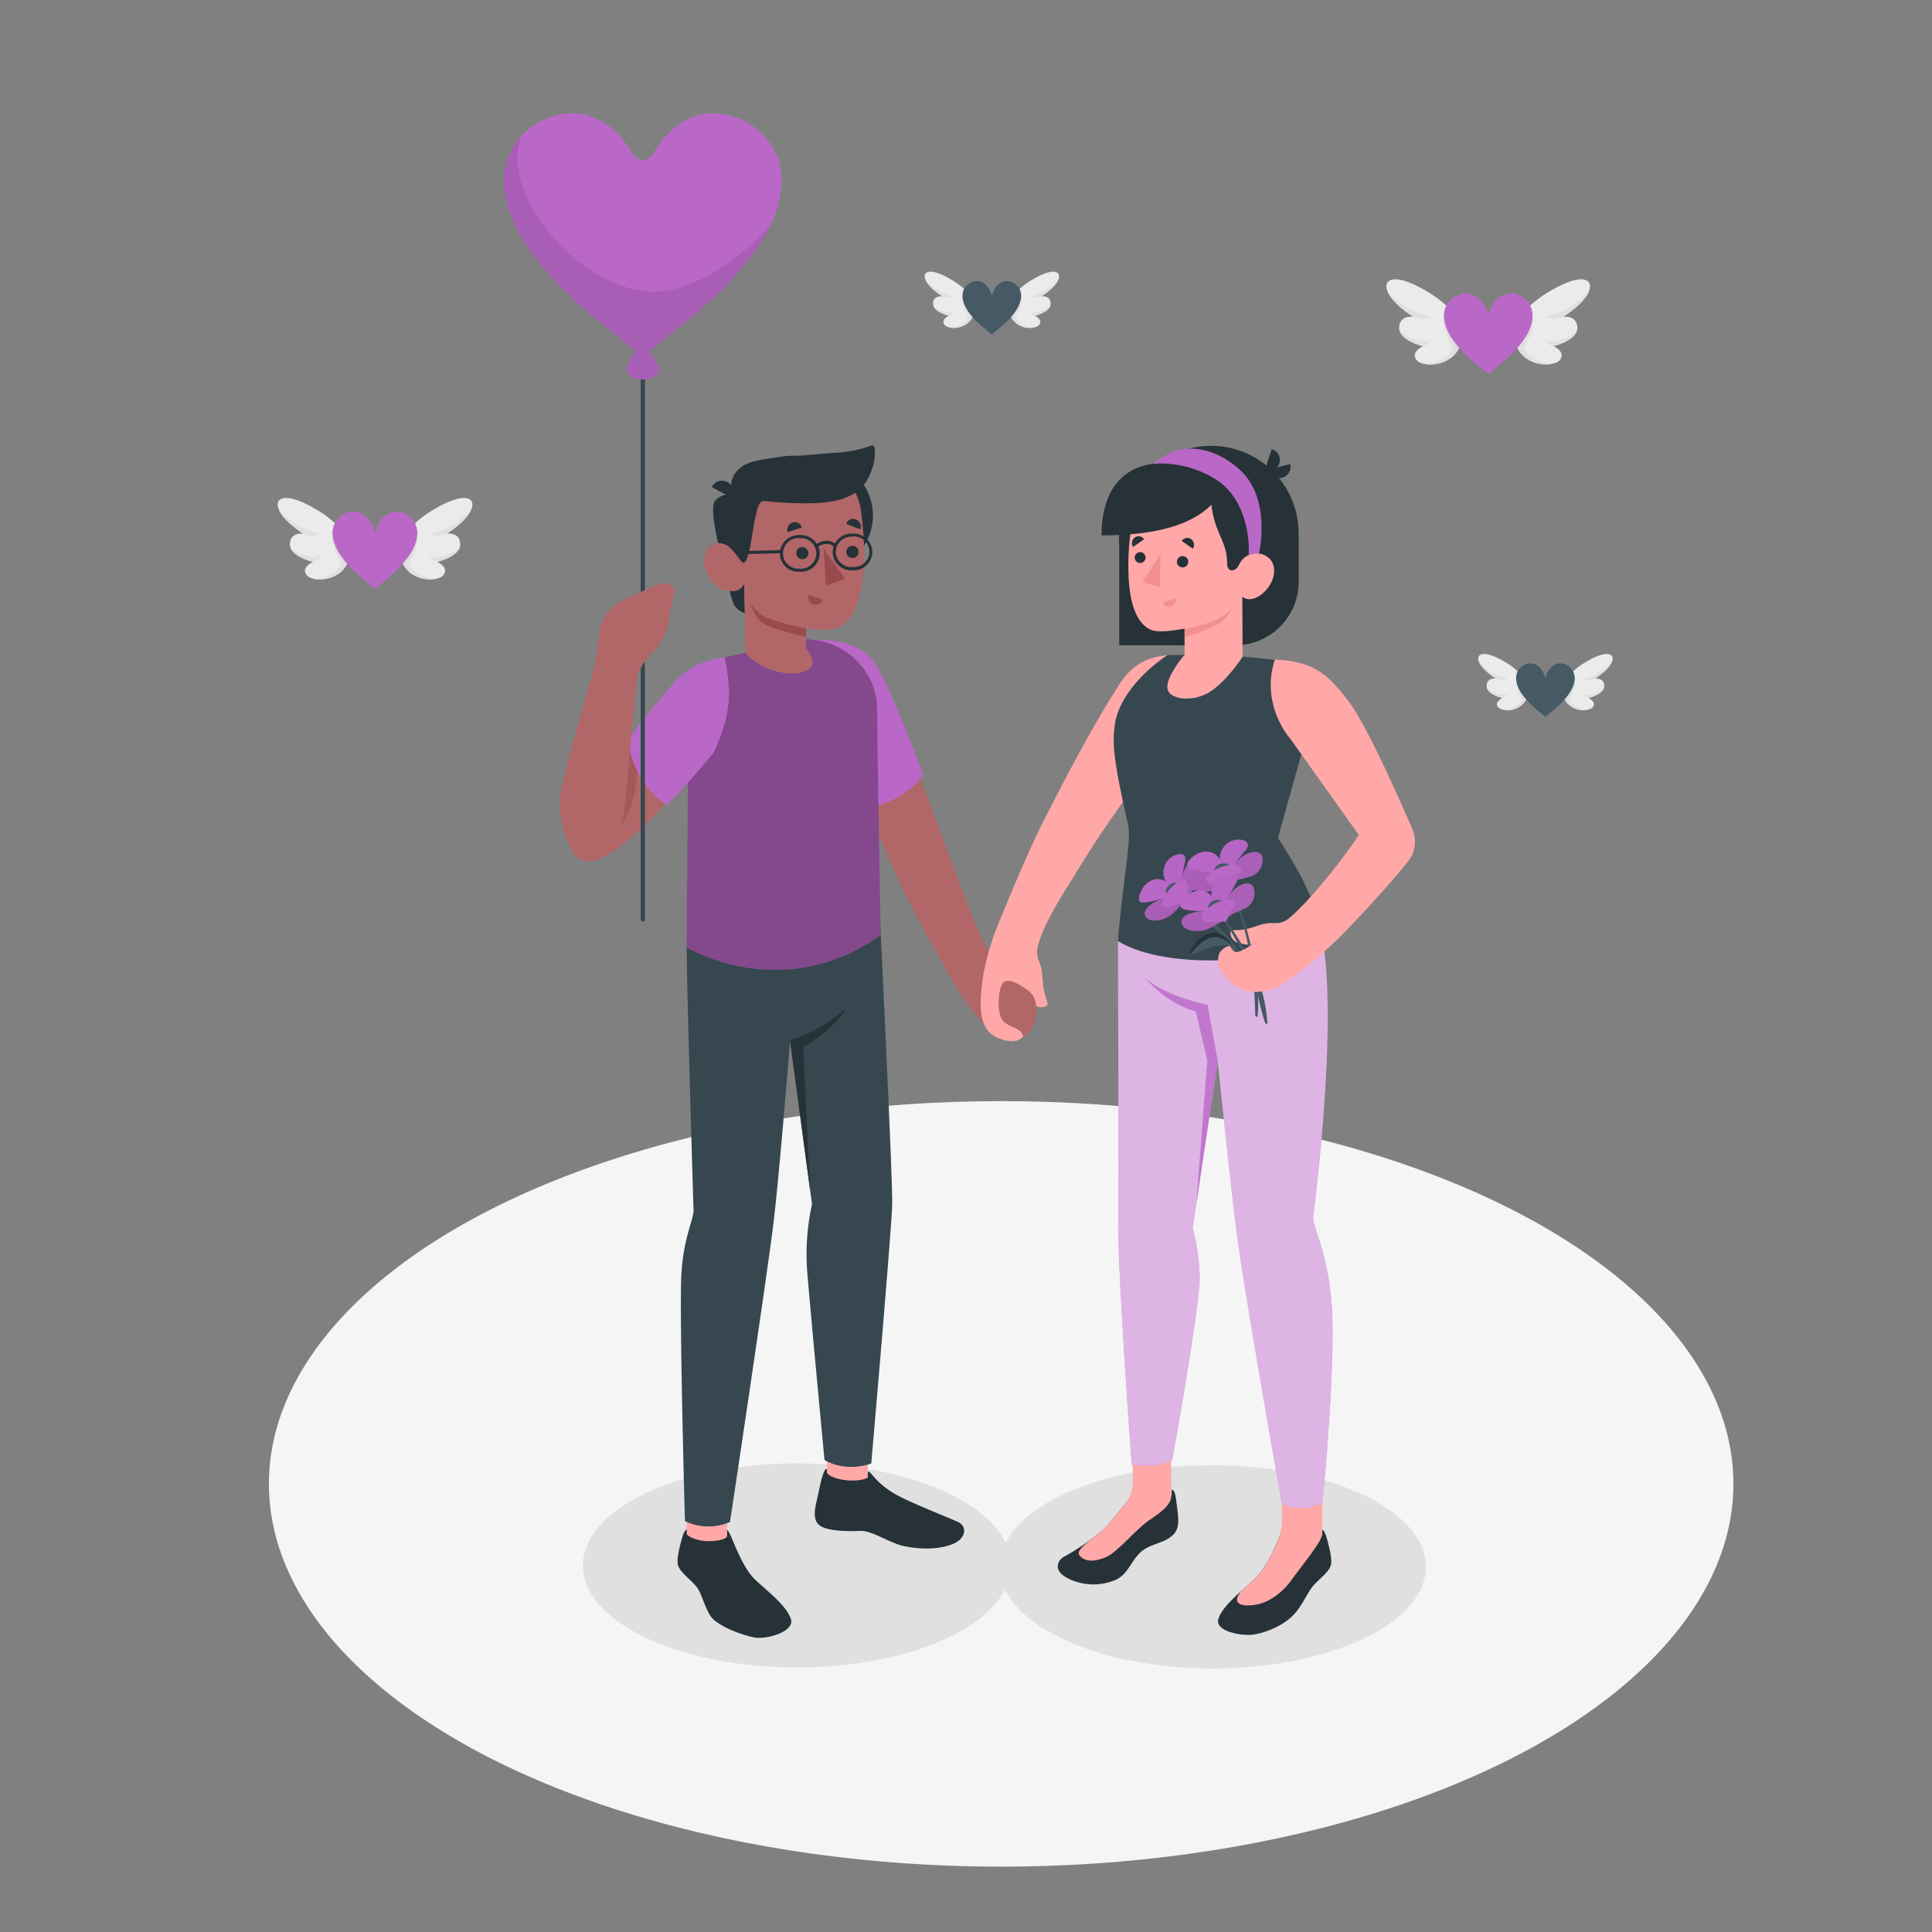 <svg xmlns="http://www.w3.org/2000/svg" viewBox="0 0 500 500"><rect x="0" y="0" width="500" height="500" fill="#808080" stroke="none"/><g id="freepik--Floor--inject-138"><ellipse id="freepik--floor--inject-138" cx="259.1" cy="384.03" rx="189.51" ry="99.06" style="fill:#f5f5f5"></ellipse></g><g id="freepik--Shadows--inject-138"><path id="freepik--Shadow--inject-138" d="M245.42,423.81c-21.64,10.31-56.73,10.31-78.36,0s-21.64-27,0-37.35,56.72-10.31,78.36,0S267.05,413.5,245.42,423.81Z" style="fill:#e0e0e0"></path><path id="freepik--shadow--inject-138" d="M352.87,424.09c-21.55,10.28-56.48,10.28-78,0s-21.55-26.92,0-37.19,56.48-10.26,78,0S374.42,413.83,352.87,424.09Z" style="fill:#e0e0e0"></path></g><g id="freepik--Hearts--inject-138"><path d="M90.64,143s.58-5.37-8-10.68-11.4-3.53-10.68-1c1,3.47,6.57,6.79,6.57,6.79s-3.47-.51-3.52,2.71S81,145.41,81,145.41s-3.25,1.41-1.63,3.45S89.88,150.7,90.64,143Z" style="fill:#ebebeb"></path><path d="M81.29,149.81c3.19.64,8.76-.79,9.35-6.79a7.55,7.55,0,0,0-1.07-3.91l-3.49-.41s-.51,3.05,2.21,6.91C88.29,145.61,87.31,149.49,81.29,149.81Z" style="fill:#e0e0e0"></path><path d="M82.61,137.93c-3.48,0-9.38-4.29-10.52-6.23,1.25,3.33,6.44,6.43,6.44,6.43C82.05,139.45,82.61,137.93,82.61,137.93Z" style="fill:#e0e0e0"></path><path d="M75.14,141.64c.84,2.64,5.82,3.77,5.82,3.77,2-.52,2-1.68,2-1.68C81.6,145.23,76.07,143,75.14,141.64Z" style="fill:#e0e0e0"></path><path d="M103.48,143s-.58-5.37,8-10.68,11.4-3.53,10.68-1c-1,3.47-6.57,6.79-6.57,6.79s3.47-.51,3.52,2.71-6,4.57-6,4.57,3.25,1.41,1.63,3.45S104.24,150.7,103.48,143Z" style="fill:#ebebeb"></path><path d="M112.83,149.81c-3.19.64-8.76-.79-9.35-6.79a7.55,7.55,0,0,1,1.07-3.91l3.49-.41s.51,3.05-2.21,6.91C105.83,145.61,106.82,149.49,112.83,149.81Z" style="fill:#e0e0e0"></path><path d="M111.51,137.93c3.48,0,9.38-4.29,10.52-6.23-1.25,3.33-6.44,6.43-6.44,6.43C112.07,139.45,111.51,137.93,111.51,137.93Z" style="fill:#e0e0e0"></path><path d="M119,141.64c-.84,2.64-5.82,3.77-5.82,3.77-2-.52-2-1.68-2-1.68C112.52,145.23,118.05,143,119,141.64Z" style="fill:#e0e0e0"></path><path d="M108,137.9a5.49,5.49,0,0,0-1.39-3.65h0v0a5.53,5.53,0,0,0-4.11-1.83c-2.8,0-5.12,3.06-5.47,5.77-.35-2.71-2.66-5.78-5.46-5.77a5.53,5.53,0,0,0-4.12,1.83v0h0a5.49,5.49,0,0,0-1.39,3.65c0,4.35,4,8.67,7.42,11.52l3.56,3,3.56-3C104,146.57,108,142.25,108,137.9Z" style="fill:#BA68C8"></path><path d="M395.53,179s.39-3.71-5.53-7.38-7.87-2.43-7.37-.68c.67,2.39,4.53,4.68,4.53,4.68s-2.39-.35-2.43,1.87,4.11,3.16,4.11,3.16-2.24,1-1.12,2.38S395,184.31,395.53,179Z" style="fill:#ebebeb"></path><path d="M389.07,183.7a5.32,5.32,0,0,0,6.46-4.69,5.17,5.17,0,0,0-.75-2.7l-2.4-.29a7,7,0,0,0,1.52,4.78S393.22,183.47,389.07,183.7Z" style="fill:#e0e0e0"></path><path d="M390,175.5c-2.4,0-6.48-3-7.26-4.31.86,2.3,4.44,4.44,4.44,4.44C389.59,176.55,390,175.5,390,175.5Z" style="fill:#e0e0e0"></path><path d="M384.82,178.05c.58,1.83,4,2.61,4,2.61,1.36-.36,1.4-1.16,1.4-1.16C389.28,180.54,385.46,179,384.82,178.05Z" style="fill:#e0e0e0"></path><path d="M404.39,179s-.4-3.71,5.53-7.38,7.86-2.43,7.37-.68c-.68,2.39-4.54,4.68-4.54,4.68s2.4-.35,2.43,1.87-4.1,3.16-4.1,3.16,2.23,1,1.12,2.38S404.91,184.31,404.39,179Z" style="fill:#ebebeb"></path><path d="M410.84,183.7a5.31,5.31,0,0,1-6.45-4.69,5.21,5.21,0,0,1,.74-2.7l2.41-.29A7,7,0,0,1,406,180.8S406.69,183.47,410.84,183.7Z" style="fill:#e0e0e0"></path><path d="M409.94,175.5c2.4,0,6.47-3,7.26-4.31-.86,2.3-4.45,4.44-4.45,4.44C410.32,176.55,409.94,175.5,409.94,175.5Z" style="fill:#e0e0e0"></path><path d="M415.09,178.05c-.58,1.83-4,2.61-4,2.61-1.37-.36-1.41-1.16-1.41-1.16C410.63,180.54,414.45,179,415.09,178.05Z" style="fill:#e0e0e0"></path><path d="M407.54,175.47a3.82,3.82,0,0,0-1-2.52h0a3.8,3.8,0,0,0-2.84-1.27c-1.93,0-3.53,2.11-3.77,4-.25-1.87-1.84-4-3.78-4a3.82,3.82,0,0,0-2.84,1.27h0a3.82,3.82,0,0,0-.95,2.52c0,3,2.78,6,5.12,8l2.46,2.06,2.46-2.06C404.75,181.46,407.54,178.48,407.54,175.47Z" style="fill:#455a64"></path><path d="M252.26,80.06s.4-3.7-5.53-7.37-7.86-2.44-7.37-.69c.68,2.39,4.54,4.69,4.54,4.69s-2.4-.35-2.43,1.87,4.1,3.16,4.1,3.16-2.23,1-1.12,2.38S251.74,85.37,252.26,80.06Z" style="fill:#ebebeb"></path><path d="M245.81,84.75a5.3,5.3,0,0,0,6.45-4.69,5.22,5.22,0,0,0-.74-2.7l-2.41-.28a7,7,0,0,0,1.53,4.78S250,84.53,245.81,84.75Z" style="fill:#e0e0e0"></path><path d="M246.71,76.55c-2.4,0-6.47-3-7.26-4.3.86,2.3,4.45,4.44,4.45,4.44C246.33,77.6,246.71,76.55,246.71,76.55Z" style="fill:#e0e0e0"></path><path d="M241.56,79.11c.58,1.82,4,2.61,4,2.61,1.36-.37,1.41-1.17,1.41-1.17C246,81.59,242.2,80.07,241.56,79.11Z" style="fill:#e0e0e0"></path><path d="M261.12,80.06s-.39-3.7,5.53-7.37,7.87-2.44,7.37-.69c-.67,2.39-4.53,4.69-4.53,4.69s2.39-.35,2.43,1.87-4.11,3.16-4.11,3.16,2.24,1,1.12,2.38S261.65,85.37,261.12,80.06Z" style="fill:#ebebeb"></path><path d="M267.58,84.75a5.31,5.31,0,0,1-6.46-4.69,5.22,5.22,0,0,1,.74-2.7l2.41-.28a7,7,0,0,1-1.52,4.78S263.43,84.53,267.58,84.75Z" style="fill:#e0e0e0"></path><path d="M266.67,76.55c2.4,0,6.48-3,7.26-4.3-.86,2.3-4.44,4.44-4.44,4.44C267.06,77.6,266.67,76.55,266.67,76.55Z" style="fill:#e0e0e0"></path><path d="M271.83,79.11c-.58,1.82-4,2.61-4,2.61-1.36-.37-1.4-1.17-1.4-1.17C267.37,81.59,271.18,80.07,271.83,79.11Z" style="fill:#e0e0e0"></path><path d="M264.27,76.53a3.8,3.8,0,0,0-.95-2.52h0v0a3.82,3.82,0,0,0-2.84-1.27c-1.94,0-3.53,2.12-3.78,4-.24-1.87-1.84-4-3.77-4A3.8,3.8,0,0,0,250.08,74v0h0a3.81,3.81,0,0,0-1,2.52c0,3,2.79,6,5.12,8l2.46,2.07,2.46-2.07C261.49,82.51,264.27,79.53,264.27,76.53Z" style="fill:#455a64"></path><path d="M378.44,87.05s.6-5.61-8.38-11.17-11.91-3.69-11.16-1c1,3.62,6.87,7.1,6.87,7.1s-3.63-.53-3.68,2.84,6.21,4.78,6.21,4.78-3.38,1.47-1.69,3.6S377.64,95.09,378.44,87.05Z" style="fill:#ebebeb"></path><path d="M368.66,94.16c3.33.66,9.16-.83,9.78-7.11A7.87,7.87,0,0,0,377.32,83l-3.65-.43s-.54,3.2,2.31,7.24C376,89.77,375,93.82,368.66,94.16Z" style="fill:#e0e0e0"></path><path d="M370,81.74c-3.63,0-9.8-4.49-11-6.52,1.31,3.48,6.74,6.72,6.74,6.72C369.45,83.32,370,81.74,370,81.74Z" style="fill:#e0e0e0"></path><path d="M362.23,85.61c.87,2.76,6.07,4,6.07,4,2.07-.55,2.13-1.76,2.13-1.76C369,89.37,363.2,87.06,362.23,85.61Z" style="fill:#e0e0e0"></path><path d="M391.86,87.05s-.6-5.61,8.38-11.17,11.91-3.69,11.16-1c-1,3.62-6.87,7.1-6.87,7.1s3.63-.53,3.68,2.84S402,89.56,402,89.56s3.39,1.47,1.7,3.6S392.66,95.09,391.86,87.05Z" style="fill:#ebebeb"></path><path d="M401.64,94.16c-3.33.66-9.16-.83-9.78-7.11A7.87,7.87,0,0,1,393,83l3.65-.43s.54,3.2-2.31,7.24C394.32,89.77,395.35,93.82,401.64,94.16Z" style="fill:#e0e0e0"></path><path d="M400.27,81.74c3.63,0,9.8-4.49,11-6.52-1.3,3.48-6.73,6.72-6.73,6.72C400.85,83.32,400.27,81.74,400.27,81.74Z" style="fill:#e0e0e0"></path><path d="M408.07,85.61c-.87,2.76-6.08,4-6.08,4-2.06-.55-2.12-1.76-2.12-1.76C401.32,89.37,407.1,87.06,408.07,85.61Z" style="fill:#e0e0e0"></path><path d="M396.63,81.7a5.74,5.74,0,0,0-1.45-3.82h0v0a5.78,5.78,0,0,0-4.3-1.93c-2.93,0-5.35,3.21-5.72,6-.37-2.83-2.79-6-5.72-6a5.78,5.78,0,0,0-4.3,1.93l0,0h0a5.74,5.74,0,0,0-1.45,3.82c0,4.55,4.22,9.07,7.75,12l3.73,3.13,3.73-3.13C392.41,90.77,396.63,86.25,396.63,81.7Z" style="fill:#BA68C8"></path></g><g id="freepik--Characters--inject-138"><path d="M246.49,223.73c2.32,6.35,6.33,16.47,7.65,19.24,1,2.06,3.56,6.21,4.15,8.41.91,3.38,7.08,12.56,4.09,14.33-5.35,3.17-9.85-2.85-11.56-5.21A119.93,119.93,0,0,1,244,249.4c-3.83-6.86-7.32-12.83-10.28-19.26-2.28-4.95-12.86-27.91-14.68-33.58-2.48-7.69-7.23-30.84-7.23-30.84,7.72,0,12.68,3,14.73,6.87,3.91,7.31,7,16.77,9.34,22.81C238.81,203,244.24,217.59,246.49,223.73Z" style="fill:#b16668"></path><path d="M210.2,165.52c5.07-.1,12,.82,15.71,5.39s13,29.54,13,29.54-3.72,7-16.68,9.36Z" style="fill:#BA68C8"></path><g id="freepik--character-boy--inject-138"><rect x="177.69" y="384.67" width="10.48" height="17.94" transform="translate(365.86 787.27) rotate(180)" style="fill:#ffa8a7"></rect><polygon points="214.02 383.71 224.5 384.07 225.02 365.08 214.02 364.72 214.02 383.71" style="fill:#ffa8a7"></polygon><path d="M177.72,245.23c0,10,1.77,68.22,1.77,68.22-.25,2.88-3,8-3.23,18.37-.32,15,1,61.82,1,61.82a13.8,13.8,0,0,0,11.67.23s9.25-61.46,11.12-76.35c1.64-13,4.42-48.29,4.42-48.29l5.68,42.41a59.72,59.72,0,0,0-1.3,16.66c.49,6.89,4.53,49.53,4.53,49.53s4.93,3.34,12.1.92c0,0,5.3-60.79,5.42-67.11.14-7.2-3.49-80.73-3.49-80.73Z" style="fill:#37474f"></path><path d="M182,172.76s-4,3.66-4,13.17v20.53l-.3,38.77c15,7.93,34.16,8.46,50.21-3.26,0,0-.9-49.9-.9-58.07,0-.34,0-.68,0-1-.54-11.69-12-19.76-23.35-16.85l-9.52,2.45-10.43,2.64Z" style="fill:#BA68C8"></path><path d="M182,172.76s-4,3.66-4,13.17v20.53l-.3,38.77c15,7.93,34.16,8.46,50.21-3.26,0,0-.9-49.9-.9-58.07,0-.34,0-.68,0-1-.54-11.69-12-19.76-23.35-16.85l-9.52,2.45-10.43,2.64Z" style="opacity:0.3"></path><circle cx="211.51" cy="133.42" r="14.4" transform="translate(-18.64 35.6) rotate(-9.22)" style="fill:#263238"></circle><path d="M192.59,151l-3-23.07a5.38,5.38,0,0,0-4.48,1.57c-1.92,2,1.7,14.92,2.13,16.79h0c.75,3.37,2.05,8.88,2.69,10.11a4.94,4.94,0,0,0,2.87,2.31Z" style="fill:#263238"></path><path d="M192.33,144.17c-.88.53-2.14-1.17-3.23-2.3s-4.63-2.69-6.4,1,1.56,8.82,4.36,9.7c4.81,1.51,5.53-1.58,5.53-1.58l.36,17.74v.16c6,7.67,22.6,7,15.68-1l0-5.29a30.82,30.82,0,0,0,6.49.34c3.54-.55,5.77-3.35,6.85-7.18,1.72-6.16,2.38-11.13.91-23.23-1.6-13.27-17-13.41-25.37-8.17S192.33,144.17,192.33,144.17Z" style="fill:#b16668"></path><path d="M192.33,145.65c-.44,0-2.13-2.78-3.23-3.78-1.52-1.39.45-13.91.45-13.91a5.92,5.92,0,0,1,1.46-6.34c2.09-2.29,5.57-2.55,11.51-3.48,1.91-.3,3.72-.13,5.65-.3l7.73-.66a30.69,30.69,0,0,0,9.43-1.81.94.94,0,0,1,.54-.11c.32.08.44.46.49.79a12.63,12.63,0,0,1-1,6.17c-2,5.34-6.36,7.12-11.68,7.77-5.64.68-14.43-.14-15.63-.3-1.63-.22-2,1.36-2.86,5.69C194.46,139.18,193.82,145.63,192.33,145.65Z" style="fill:#263238"></path><path d="M189.55,128.93l-5.33-2.86a2.94,2.94,0,0,1,4-1.34A3.18,3.18,0,0,1,189.55,128.93Z" style="fill:#263238"></path><path d="M208.61,162.65s-7.9-1.59-10.67-3.06a9.11,9.11,0,0,1-3.82-3.78,12.48,12.48,0,0,0,2.17,4.46c2,2.58,12.32,4.49,12.32,4.49Z" style="fill:#9a4a4d"></path><path d="M209.23,143.22a1.58,1.58,0,1,1-1.58-1.65A1.63,1.63,0,0,1,209.23,143.22Z" style="fill:#263238"></path><path d="M207.52,136.51l-3.68,1.21a2,2,0,0,1,1.28-2.5A1.88,1.88,0,0,1,207.52,136.51Z" style="fill:#263238"></path><path d="M209.3,153.88l3.62,1.36a1.9,1.9,0,0,1-2.46,1.19A2,2,0,0,1,209.3,153.88Z" style="fill:#9a4a4d"></path><path d="M222.66,137,219,135.57a1.86,1.86,0,0,1,2.47-1.14A2,2,0,0,1,222.66,137Z" style="fill:#263238"></path><path d="M222.2,142.9a1.59,1.59,0,1,1-1.59-1.65A1.61,1.61,0,0,1,222.2,142.9Z" style="fill:#263238"></path><polygon points="213.19 142.03 213.71 151.56 218.69 149.86 213.19 142.03" style="fill:#9a4a4d"></polygon><path d="M188.17,397.43v-1.5c1,.44,3.33,9.33,7.49,13.12,3.3,3,7.81,6.5,9,9.86s-6.28,5.43-9.37,4.88c-3.59-.64-9.81-3.16-11.37-5.5s-2.29-5.8-3.56-7.52-4.19-3.63-4.88-5.62c-.37-1.09.07-3.48.6-5.5.49-1.85,1-3.89,1.65-3.72v1.15c.76.84,2.86,1.68,5.24,1.77C184.46,398.91,188.18,398.6,188.17,397.43Z" style="fill:#263238"></path><path d="M224.61,380.84c.54,0,1,.78,2.19,2.08a22.85,22.85,0,0,0,6.16,4.44c3.92,2,11.55,5,15,6.54,2.15,1,2.05,3.58-.18,5.06s-7.61,2.55-14.07,1.11c-3.53-.79-8.11-4-11-3.87s-8.33.13-10.47-1.34-1.29-4.63-.68-7.34c.66-3,1.48-7.57,2.46-7.36v1c1.26,1.91,7.76,2.69,10.53,1.28Z" style="fill:#263238"></path><path d="M204.45,269.23a38.83,38.83,0,0,0,14.6-8.37s-2.82,5.27-11.19,10.18l1.79,37Z" style="fill:#263238"></path></g><path d="M201.84,142.91a4.93,4.93,0,0,1,4.87-4.45H207a4.92,4.92,0,0,1,5.1,4.18,4.76,4.76,0,0,1-4.6,5.32l-.73,0A4.77,4.77,0,0,1,201.84,142.91Zm4.64-3.64a4,4,0,0,0-3.75,4.85,4.06,4.06,0,0,0,4.11,3.06l.44,0a4.05,4.05,0,0,0,3.94-3.26,4,4,0,0,0-4-4.65Z" style="fill:#263238"></path><path d="M215.51,142.53a4.93,4.93,0,0,1,4.87-4.45h.24a4.94,4.94,0,0,1,5.1,4.19,4.78,4.78,0,0,1-4.6,5.32l-.74,0A4.77,4.77,0,0,1,215.51,142.53Zm4.64-3.64a4,4,0,0,0-3.75,4.85,4.06,4.06,0,0,0,4.11,3H221a4,4,0,0,0,3.94-3.27,4,4,0,0,0-4-4.64Z" style="fill:#263238"></path><path d="M211.57,141.63a3.52,3.52,0,0,1,2.07-.83,2.5,2.5,0,0,1,2.21.77l.63-.51a3.29,3.29,0,0,0-2.9-1.06,4.28,4.28,0,0,0-2.53,1C210.82,141.24,211.41,141.79,211.57,141.63Z" style="fill:#263238"></path><rect x="192.14" y="142.5" width="10.12" height="0.8" transform="translate(-3.71 5.27) rotate(-1.52)" style="fill:#263238"></rect><path d="M150.62,222.62c8.11,3.8,31.12-25.77,31.12-25.77,5.44-4,9.36-21.69.87-24.91-6.69,1.05-13.57,11.83-34.52,38.52l2.53,12.16" style="fill:#b16668"></path><path d="M162.81,194.09s.14,15.8-4.35,22c0,0,6.79-5,6.47-18.93Z" style="fill:#9a4a4d;opacity:0.5"></path><path d="M187.55,170.14c-10.3,1.47-12.05,5.45-19.72,14.36-1.42,1.64-5.34,7.15-5.34,7.15s1,10.69,10.17,16.7c3.88-4,9.67-10.59,12-13.53C189.53,184.45,189.21,178.69,187.55,170.14Z" style="fill:#BA68C8"></path><path d="M166.36,238.49a.55.55,0,0,1-.55-.55V80.63a.55.55,0,0,1,.55-.55.55.55,0,0,1,.55.55V237.94A.55.55,0,0,1,166.36,238.49Z" style="fill:#37474f"></path><path d="M170.56,95.77h0c0-1.77-3.68-6.66-4.38-6.66s-4,4.77-4,6.66h0a2.11,2.11,0,0,0,1.22,1.73,6.57,6.57,0,0,0,6,0,2.1,2.1,0,0,0,1.23-1.73Z" style="fill:#BA68C8"></path><path d="M170.56,95.77h0c0-1.77-3.68-6.66-4.38-6.66s-4,4.77-4,6.66h0a2.11,2.11,0,0,0,1.22,1.73,6.57,6.57,0,0,0,6,0,2.1,2.1,0,0,0,1.23-1.73Z" style="opacity:0.1"></path><path d="M150.62,222.62c-3-.83-6-9.63-5.74-15.28s7.8-30,8.88-34.72c1.18-5.17,1.1-9.1,2.15-11.79,1.55-4,6.59-6.14,6.59-6.14s6.61-3.18,9-3.65,3.31,1.06,3.05,2.35-1.15,4.38-1.33,6.14a15,15,0,0,1-1.89,6.29c-1.25,2-6.35,6.78-6.54,9.45s-1.67,17.13-2.52,27.65c-.69,8.6-1.56,12.18-3.42,14.44S152.91,223.27,150.62,222.62Z" style="fill:#b16668"></path><path d="M202.29,46.67a16.85,16.85,0,0,0-4.54-11.48h0l-.06-.07a18.34,18.34,0,0,0-13.45-5.78c-6.42,0-12.06,4.73-15.26,10.49a3,3,0,0,1-5.26,0c-3.2-5.76-8.84-10.5-15.26-10.49A18.36,18.36,0,0,0,135,35.11l-.06.07h0a16.85,16.85,0,0,0-4.54,11.48c0,13.67,13.2,27.24,24.27,36.21l11.66,9.41L178,82.88C189.09,73.91,202.29,60.34,202.29,46.67Z" style="fill:#BA68C8"></path><g style="opacity:0.1"><polygon points="134.96 35.18 134.97 35.19 134.96 35.17 134.96 35.18"></polygon><path d="M199.38,58.32C197.17,61,180.25,78.68,164.46,75c-18.8-4.42-34.75-26.59-29.49-39.78a16.85,16.85,0,0,0-4.54,11.48c0,13.67,13.2,27.24,24.27,36.21l11.66,9.41L178,82.88C185.91,76.49,194.88,67.76,199.38,58.32Z"></path></g><path d="M296.89,199s-10,13.05-17.59,25.56c-4.11,6.75-9.48,14.53-10.85,21A5.69,5.69,0,0,0,269,249c1.08,2.6.57,5.16,1.35,8,.61,2.21,1,2.89.57,3.26a2.62,2.62,0,0,1-3.5-.54,18.29,18.29,0,0,1-2.38-3.62,23.93,23.93,0,0,0,.28,7.74c1.12,5.85-2.95,6.43-6.79,4.89-4.42-1.77-5.75-6.12-3.94-17a67.81,67.81,0,0,1,3.63-12.29c4.6-11.21,8.8-21,11.68-26.63,8.08-15.92,13.68-26.12,19.75-35.65,3.86-6.06,8.91-7.77,14.85-7.6C308.49,186.93,296.89,199,296.89,199Z" style="fill:#ffa8a7"></path><path d="M266.28,256.48c-1.6-1.23-5.43-3.78-6.72-2.06s-1.54,7-.34,9.25,5.23,2.16,5.57,4.53C268.36,267.19,269.66,259.07,266.28,256.48Z" style="fill:#b16668"></path><g id="freepik--character-girl--inject-138"><path d="M285.25,396.1a61.78,61.78,0,0,1-9.67,6.67,3.66,3.66,0,0,0-1.36,1.13c-.52.81-1.4,2.88,2.38,4.69a14.71,14.71,0,0,0,12.28.21c3.46-1.66,4.08-5.86,7.4-7.91,2.46-1.53,5.33-1.67,7.42-3.78,1.46-1.48,1.37-3.67,1-6.41-.4-3-.49-5.23-1.47-5.12v1.36c-1.41,1.78-7.71,1.64-10.33,0C292.91,387,287.21,394.39,285.25,396.1Z" style="fill:#263238"></path><path d="M282.21,398.52v0c1-.76,2.05-1.54,3-2.4a79.18,79.18,0,0,0,5.93-6.92,8.49,8.49,0,0,0,2-5.2c0-2,0-7.27,0-7.27l9.95.42.05,9.81h0c0,2.22-2,4-5.56,6.36s-8.33,8.41-11.42,9.7-5.16,1-6.31,0S278.72,401.36,282.21,398.52Z" style="fill:#ffa8a7"></path><path d="M331.73,397.51V396c-.59,1.75-3.32,9.29-7.47,13.06-3.29,3-7.78,6.48-8.92,9.83s6.25,4.65,9.32,4.1c3.58-.63,8.2-2.66,10.72-5.75,1.77-2.17,2.9-4.75,4.16-6.46s4.18-3.62,4.86-5.6c.38-1.09-.07-3.47-.6-5.48-.48-1.85-1-3.88-1.64-3.7v1.14c-.75.84-2.85,1.67-5.21,1.76C335.42,399,331.71,398.68,331.73,397.51Z" style="fill:#263238"></path><path d="M321.28,411.73c1-.91,2.05-1.81,3-2.66,2.9-2.64,5.1-7.11,6.37-10.17a14.35,14.35,0,0,0,1.1-5.49v-6h10.44v9.69h0v.25l-.06,0c-.5,2.17-5.29,7.94-8,11.7-1.83,2.53-5.29,5.73-9.44,6.29C320.74,415.94,318.73,414.7,321.28,411.73Z" style="fill:#ffa8a7"></path><path d="M340.09,235.28c8.09,17.67-.29,79.94-.29,79.94.24,2.87,3.52,8.51,4.74,21.13,1.44,14.92-2.26,52.38-2.26,52.38a11.3,11.3,0,0,1-10.55.42s-10-56.42-11.82-71.25c-1.64-12.94-4.77-43.36-4.77-43.36l-6.48,43.26a55.08,55.08,0,0,1,1.83,12.85c-.14,8.76-7.14,47.28-7.14,47.28s-3.64,2.13-10.47,1.12c0,0-3.67-50.57-3.48-62.33.11-6.3-.06-73.18-.06-73.18Z" style="fill:#BA68C8"></path><g style="opacity:0.5"><path d="M340.09,235.28c8.09,17.67-.29,79.94-.29,79.94.24,2.87,3.52,8.51,4.74,21.13,1.44,14.92-2.26,52.38-2.26,52.38a11.3,11.3,0,0,1-10.55.42s-10-56.42-11.82-71.25c-1.64-12.94-4.77-43.36-4.77-43.36l-6.48,43.26a55.08,55.08,0,0,1,1.83,12.85c-.14,8.76-7.14,47.28-7.14,47.28s-3.64,2.13-10.47,1.12c0,0-3.67-50.57-3.48-62.33.11-6.3-.06-73.18-.06-73.18Z" style="fill:#fff"></path></g><path d="M315.14,274.54l-2.63-14.46s-11.11-2.3-16.16-7c0,0,5.29,6.58,13.15,8.73l2.95,12.64-2.83,37Z" style="fill:#BA68C8"></path><g style="opacity:0.1"><path d="M315.14,274.54l-2.63-14.46s-11.11-2.3-16.16-7c0,0,5.29,6.58,13.15,8.73l2.95,12.64-2.83,37Z" style="fill:#fff"></path></g><path d="M310.38,115.38h5a20.72,20.72,0,0,1,20.72,20.72v0a23.83,23.83,0,0,1-23.83,23.83h0a22.61,22.61,0,0,1-22.61-22.61v-1.22a20.72,20.72,0,0,1,20.72-20.72Z" transform="translate(625.74 275.32) rotate(-180)" style="fill:#263238"></path><path d="M336.09,139.21v11.32A16.44,16.44,0,0,1,319.65,167h-30V135.15Z" style="fill:#263238"></path><path d="M321.59,169.94s11.92,1,13.6,1.79c-8.56,9.36,4.45,13.25,4.45,13.25l-8.91,31.88c5.35,8.16,8.76,14.47,10.78,22.51-6,10.59-39.79,12.07-52.17,4.17,1.07-14.79,3.48-25.37,2.68-29.81-4.22-18.14-4.06-22-3.51-26.11,1.08-8.1,9.12-15.16,13.71-18.12h4.29Z" style="fill:#37474f"></path><path d="M297.36,127.05c-2.52,1.48-5.63,7.82-5.32,21.08.26,11.25,3.9,14,5.73,14.83s5.36.31,8.8-.26v6.75s-4.75,5.51-4.45,8.61,6.85,3.82,11.29.8,8.18-8.92,8.18-8.92l-.08-15.52s2,2,5.44-1c2.83-2.47,3.78-6.64,1.58-8.88a4.93,4.93,0,0,0-7.84,1.56c-.94,2.05-3.11,2.08-3.11-.25,0-6.4-3.72-7.72-4.29-17.57C306.15,125.92,302.61,126.85,297.36,127.05Z" style="fill:#ffa8a7"></path><path d="M298.62,120c-8.6,1-13.55,7.54-13.55,18.56h0c10.07,0,22.88-1.34,29.26-8.83l.69-2.64Z" style="fill:#263238"></path><path d="M298.62,120a27.12,27.12,0,0,1,15.52,3.75c8.14,4.74,9.37,15.39,9,19.93a4.78,4.78,0,0,1,2.69-.45s3.45-14.48-5.35-22-16.18-4.56-16.18-4.56A15.38,15.38,0,0,0,298.62,120Z" style="fill:#BA68C8"></path><path d="M304.59,145.31a1.43,1.43,0,0,0,1.34,1.53,1.47,1.47,0,1,0-1.34-1.53Z" style="fill:#263238"></path><path d="M304.22,154.84l-3.29,1a1.7,1.7,0,0,0,2.14,1.18A1.81,1.81,0,0,0,304.22,154.84Z" style="fill:#f28f8f"></path><path d="M293.23,141.56l2.86-2a1.67,1.67,0,0,0-2.37-.48A1.83,1.83,0,0,0,293.23,141.56Z" style="fill:#263238"></path><path d="M308.71,142l-2.86-2a1.67,1.67,0,0,1,2.38-.49A1.83,1.83,0,0,1,308.71,142Z" style="fill:#263238"></path><path d="M293.66,144.29a1.41,1.41,0,1,0,1.49-1.4A1.44,1.44,0,0,0,293.66,144.29Z" style="fill:#263238"></path><polygon points="300.33 143.48 300.11 151.99 295.63 150.6 300.33 143.48" style="fill:#f28f8f"></polygon><path d="M306.57,162.7c3.61-.47,11.05-2.61,12.21-5.55a7.55,7.55,0,0,1-2.6,3.75c-2.23,1.91-9.61,4-9.61,4Z" style="fill:#f28f8f"></path></g><path d="M329.1,116.24a2.91,2.91,0,1,1-1.77,5.54Z" style="fill:#263238"></path><path d="M333.9,120.1a2.91,2.91,0,0,1-5.64,1.44Z" style="fill:#263238"></path><path d="M329.94,238.9c-3.23-.19-4.72,1-7.66,1.58-2.3.45-3.66,0-3.8.55a2.65,2.65,0,0,0,2.08,3,10.91,10.91,0,0,0,3.47.49" style="fill:#ffa8a7"></path><path d="M305.85,232.43c-.54-2,.18-6.75.78-9.06.86-3.33-2.42-2.55-4-1.14a4.92,4.92,0,0,0-1.1,5.59C302.54,229.63,305.85,232.43,305.85,232.43Z" style="fill:#BA68C8"></path><path d="M305.85,232.43c-.54-2,.18-6.75.78-9.06.86-3.33-2.42-2.55-4-1.14a4.92,4.92,0,0,0-1.1,5.59C302.54,229.63,305.85,232.43,305.85,232.43Z" style="opacity:0.03"></path><path d="M325.49,255c-3.6-9.28-10.85-16.81-18.9-22.4-.17-.12-.53,0-.29.2a78.85,78.85,0,0,1,10.88,10.5c3,3.68,4.86,8,7.74,11.79C325,255.28,325.6,255.33,325.49,255Z" style="fill:#455a64"></path><path d="M307.21,233.44a8.34,8.34,0,0,1-1.31-6.36c.88-4.15,4.27-6,5.43-4.4a4.43,4.43,0,0,1-.69,6.11C308.45,230.85,307.57,230.93,307.21,233.44Z" style="fill:#BA68C8"></path><path d="M306.82,233.38c-.94.15-2.52,2.74-4.36,3.84s-5.32,1.75-6.13-.32,3.8-4.63,6.56-4.85A4.45,4.45,0,0,1,306.82,233.38Z" style="fill:#BA68C8"></path><path d="M305.14,231.9c-1.14-1.5-3.07-4.85-6.15-4.32s-4.36,4-4.23,5.28,3,.52,5.13-.07A37.24,37.24,0,0,1,305.14,231.9Z" style="fill:#BA68C8"></path><path d="M305.32,228.75a2.37,2.37,0,0,0-2.64.27,2.14,2.14,0,0,0-.71,2.83C302.27,232.3,305.32,228.75,305.32,228.75Z" style="fill:#455a64"></path><path d="M307.21,233.44a8.34,8.34,0,0,1-1.31-6.36c.88-4.15,4.27-6,5.43-4.4a4.43,4.43,0,0,1-.69,6.11C308.45,230.85,307.57,230.93,307.21,233.44Z" style="opacity:0.08"></path><path d="M306.82,233.38c-.94.15-2.52,2.74-4.36,3.84s-5.32,1.75-6.13-.32,3.8-4.63,6.56-4.85A4.45,4.45,0,0,1,306.82,233.38Z" style="opacity:0.1"></path><path d="M307.21,233.44a11.12,11.12,0,0,1,.74-4.64c.62-1.68-2.39-1.33-4.41.52s-3.71,5-2,5.47S305.75,232.94,307.21,233.44Z" style="fill:#BA68C8"></path><path d="M307.21,233.44a11.12,11.12,0,0,1,.74-4.64c.62-1.68-2.39-1.33-4.41.52s-3.71,5-2,5.47S305.75,232.94,307.21,233.44Z" style="fill:#BA68C8"></path><path d="M317.42,228c.43-2.06,3.2-6,4.77-7.75,2.26-2.59-1-3.36-3-2.79a4.92,4.92,0,0,0-3.5,4.49C315.72,224,317.42,228,317.42,228Z" style="fill:#BA68C8"></path><path d="M317.42,228c.43-2.06,3.2-6,4.77-7.75,2.26-2.59-1-3.36-3-2.79a4.92,4.92,0,0,0-3.5,4.49C315.72,224,317.42,228,317.42,228Z" style="opacity:0.03"></path><path d="M325.46,263.06c1-9.92-2.79-25.91-7.47-34.52-.1-.19-.47-.24-.35.05a78.59,78.59,0,0,1,5,14.26,101.53,101.53,0,0,1,2.21,19.94C324.84,263,325.43,263.36,325.46,263.06Z" style="fill:#455a64"></path><path d="M318.19,229.53a8.31,8.31,0,0,1,1.68-6.27c2.66-3.31,6.52-3.46,6.83-1.49a4.44,4.44,0,0,1-3.36,5.15C320.46,227.77,319.64,227.45,318.19,229.53Z" style="fill:#BA68C8"></path><path d="M317.86,229.3c-.91-.29-3.48,1.32-5.62,1.47s-5.53-.83-5.33-3,5.47-2.43,8-1.38A4.44,4.44,0,0,1,317.86,229.3Z" style="fill:#BA68C8"></path><path d="M317,227.22c-.35-1.85-.57-5.71-3.56-6.62s-5.68,1.59-6.14,2.82,2.41,1.79,4.61,2.24A38.06,38.06,0,0,1,317,227.22Z" style="fill:#BA68C8"></path><path d="M318.61,224.49a2.4,2.4,0,0,0-2.49-1,2.15,2.15,0,0,0-1.9,2.22C314.28,226.29,318.61,224.49,318.61,224.49Z" style="fill:#455a64"></path><path d="M318.19,229.53a8.31,8.31,0,0,1,1.68-6.27c2.66-3.31,6.52-3.46,6.83-1.49a4.44,4.44,0,0,1-3.36,5.15C320.46,227.77,319.64,227.45,318.19,229.53Z" style="opacity:0.08"></path><path d="M317.86,229.3c-.91-.29-3.48,1.32-5.62,1.47s-5.53-.83-5.33-3,5.47-2.43,8-1.38A4.44,4.44,0,0,1,317.86,229.3Z" style="opacity:0.1"></path><path d="M318.19,229.53a11,11,0,0,1,2.74-3.81c1.31-1.23-1.54-2.26-4.17-1.52s-5.56,2.79-4.28,4S317.1,228.43,318.19,229.53Z" style="fill:#BA68C8"></path><path d="M318.19,229.53a11,11,0,0,1,2.74-3.81c1.31-1.23-1.54-2.26-4.17-1.52s-5.56,2.79-4.28,4S317.1,228.43,318.19,229.53Z" style="fill:#BA68C8"></path><path d="M316.19,237.26c.12-2.09,2.25-6.37,3.52-8.38,1.83-2.92-1.53-3.17-3.42-2.3a4.92,4.92,0,0,0-2.76,5C313.9,233.59,316.19,237.26,316.19,237.26Z" style="fill:#BA68C8"></path><path d="M316.19,237.26c.12-2.09,2.25-6.37,3.52-8.38,1.83-2.92-1.53-3.17-3.42-2.3a4.92,4.92,0,0,0-2.76,5C313.9,233.59,316.19,237.26,316.19,237.26Z" style="opacity:0.03"></path><path d="M328,264.8c-.59-9.94-5.19-19.32-11.15-27.11-.13-.17-.5-.16-.34.1a79.06,79.06,0,0,1,7.15,13.32c1.75,4.43,2.17,9.15,3.77,13.6C327.48,264.88,328,265.1,328,264.8Z" style="fill:#455a64"></path><path d="M317.19,238.64a8.3,8.3,0,0,1,.69-6.45c2.11-3.68,5.91-4.43,6.52-2.54a4.45,4.45,0,0,1-2.53,5.62C319.16,236.55,318.3,236.37,317.19,238.64Z" style="fill:#BA68C8"></path><path d="M316.83,238.46c-.94-.14-3.23,1.85-5.33,2.33s-5.59,0-5.73-2.18,5-3.24,7.72-2.61A4.44,4.44,0,0,1,316.83,238.46Z" style="fill:#BA68C8"></path><path d="M315.69,236.54c-.64-1.77-1.45-5.55-4.54-6s-5.37,2.45-5.64,3.74,2.67,1.4,4.91,1.49A38.63,38.63,0,0,1,315.69,236.54Z" style="fill:#BA68C8"></path><path d="M316.82,233.59a2.38,2.38,0,0,0-2.6-.54,2.15,2.15,0,0,0-1.54,2.48C312.83,236.05,316.82,233.59,316.82,233.59Z" style="fill:#455a64"></path><path d="M317.19,238.64a8.3,8.3,0,0,1,.69-6.45c2.11-3.68,5.91-4.43,6.52-2.54a4.45,4.45,0,0,1-2.53,5.62C319.16,236.55,318.3,236.37,317.19,238.64Z" style="opacity:0.08"></path><path d="M316.83,238.46c-.94-.14-3.23,1.85-5.33,2.33s-5.59,0-5.73-2.18,5-3.24,7.72-2.61A4.44,4.44,0,0,1,316.83,238.46Z" style="opacity:0.1"></path><path d="M317.19,238.64a11,11,0,0,1,2.12-4.19c1.1-1.42-1.87-2-4.36-.85s-5.06,3.62-3.61,4.58S315.94,237.72,317.19,238.64Z" style="fill:#BA68C8"></path><path d="M317.19,238.64a11,11,0,0,1,2.12-4.19c1.1-1.42-1.87-2-4.36-.85s-5.06,3.62-3.61,4.58S315.94,237.72,317.19,238.64Z" style="fill:#BA68C8"></path><path d="M319,244.85s-1.45-2.84-4.16-3.37-6.58,2.3-7.05,6.09c0,0,2.92-2.84,6.05-3.4A7.77,7.77,0,0,1,319,244.85Z" style="fill:#263238"></path><path d="M319,244.85s-2.44-2.8-5.32-2.24-5.41,4-5.89,5a19.45,19.45,0,0,1,5.92-2.54C317.17,244.18,319,244.85,319,244.85Z" style="fill:#455a64"></path><path d="M349.25,181.83c-5.77-7.66-9.45-10.64-19.31-11.14-3.89,11.85,4.05,20.58,4.05,20.58l17.68,24.83c-5.39,8.07-13.73,18.11-18.38,21.78a4.91,4.91,0,0,1-3.35,1L324,244.48a17.37,17.37,0,0,1-2.45,1.39,5,5,0,0,1-1.57.56c-.54,0-.87-.46-1.19-.88s-.53-.76-.53-.76a3.2,3.2,0,0,0-1.18.41,4.29,4.29,0,0,0-1.4,1.31,4.36,4.36,0,0,0-.19,3.37c.69,2.54,4.4,7.05,9.76,6.83s6.6-2.19,9.44-4a107.22,107.22,0,0,0,11.71-9.87c6-6,13.22-14,17.9-19.75a8.26,8.26,0,0,0,1.21-8.55C361.79,205.89,353.6,187.62,349.25,181.83Z" style="fill:#ffa8a7"></path></g></svg>